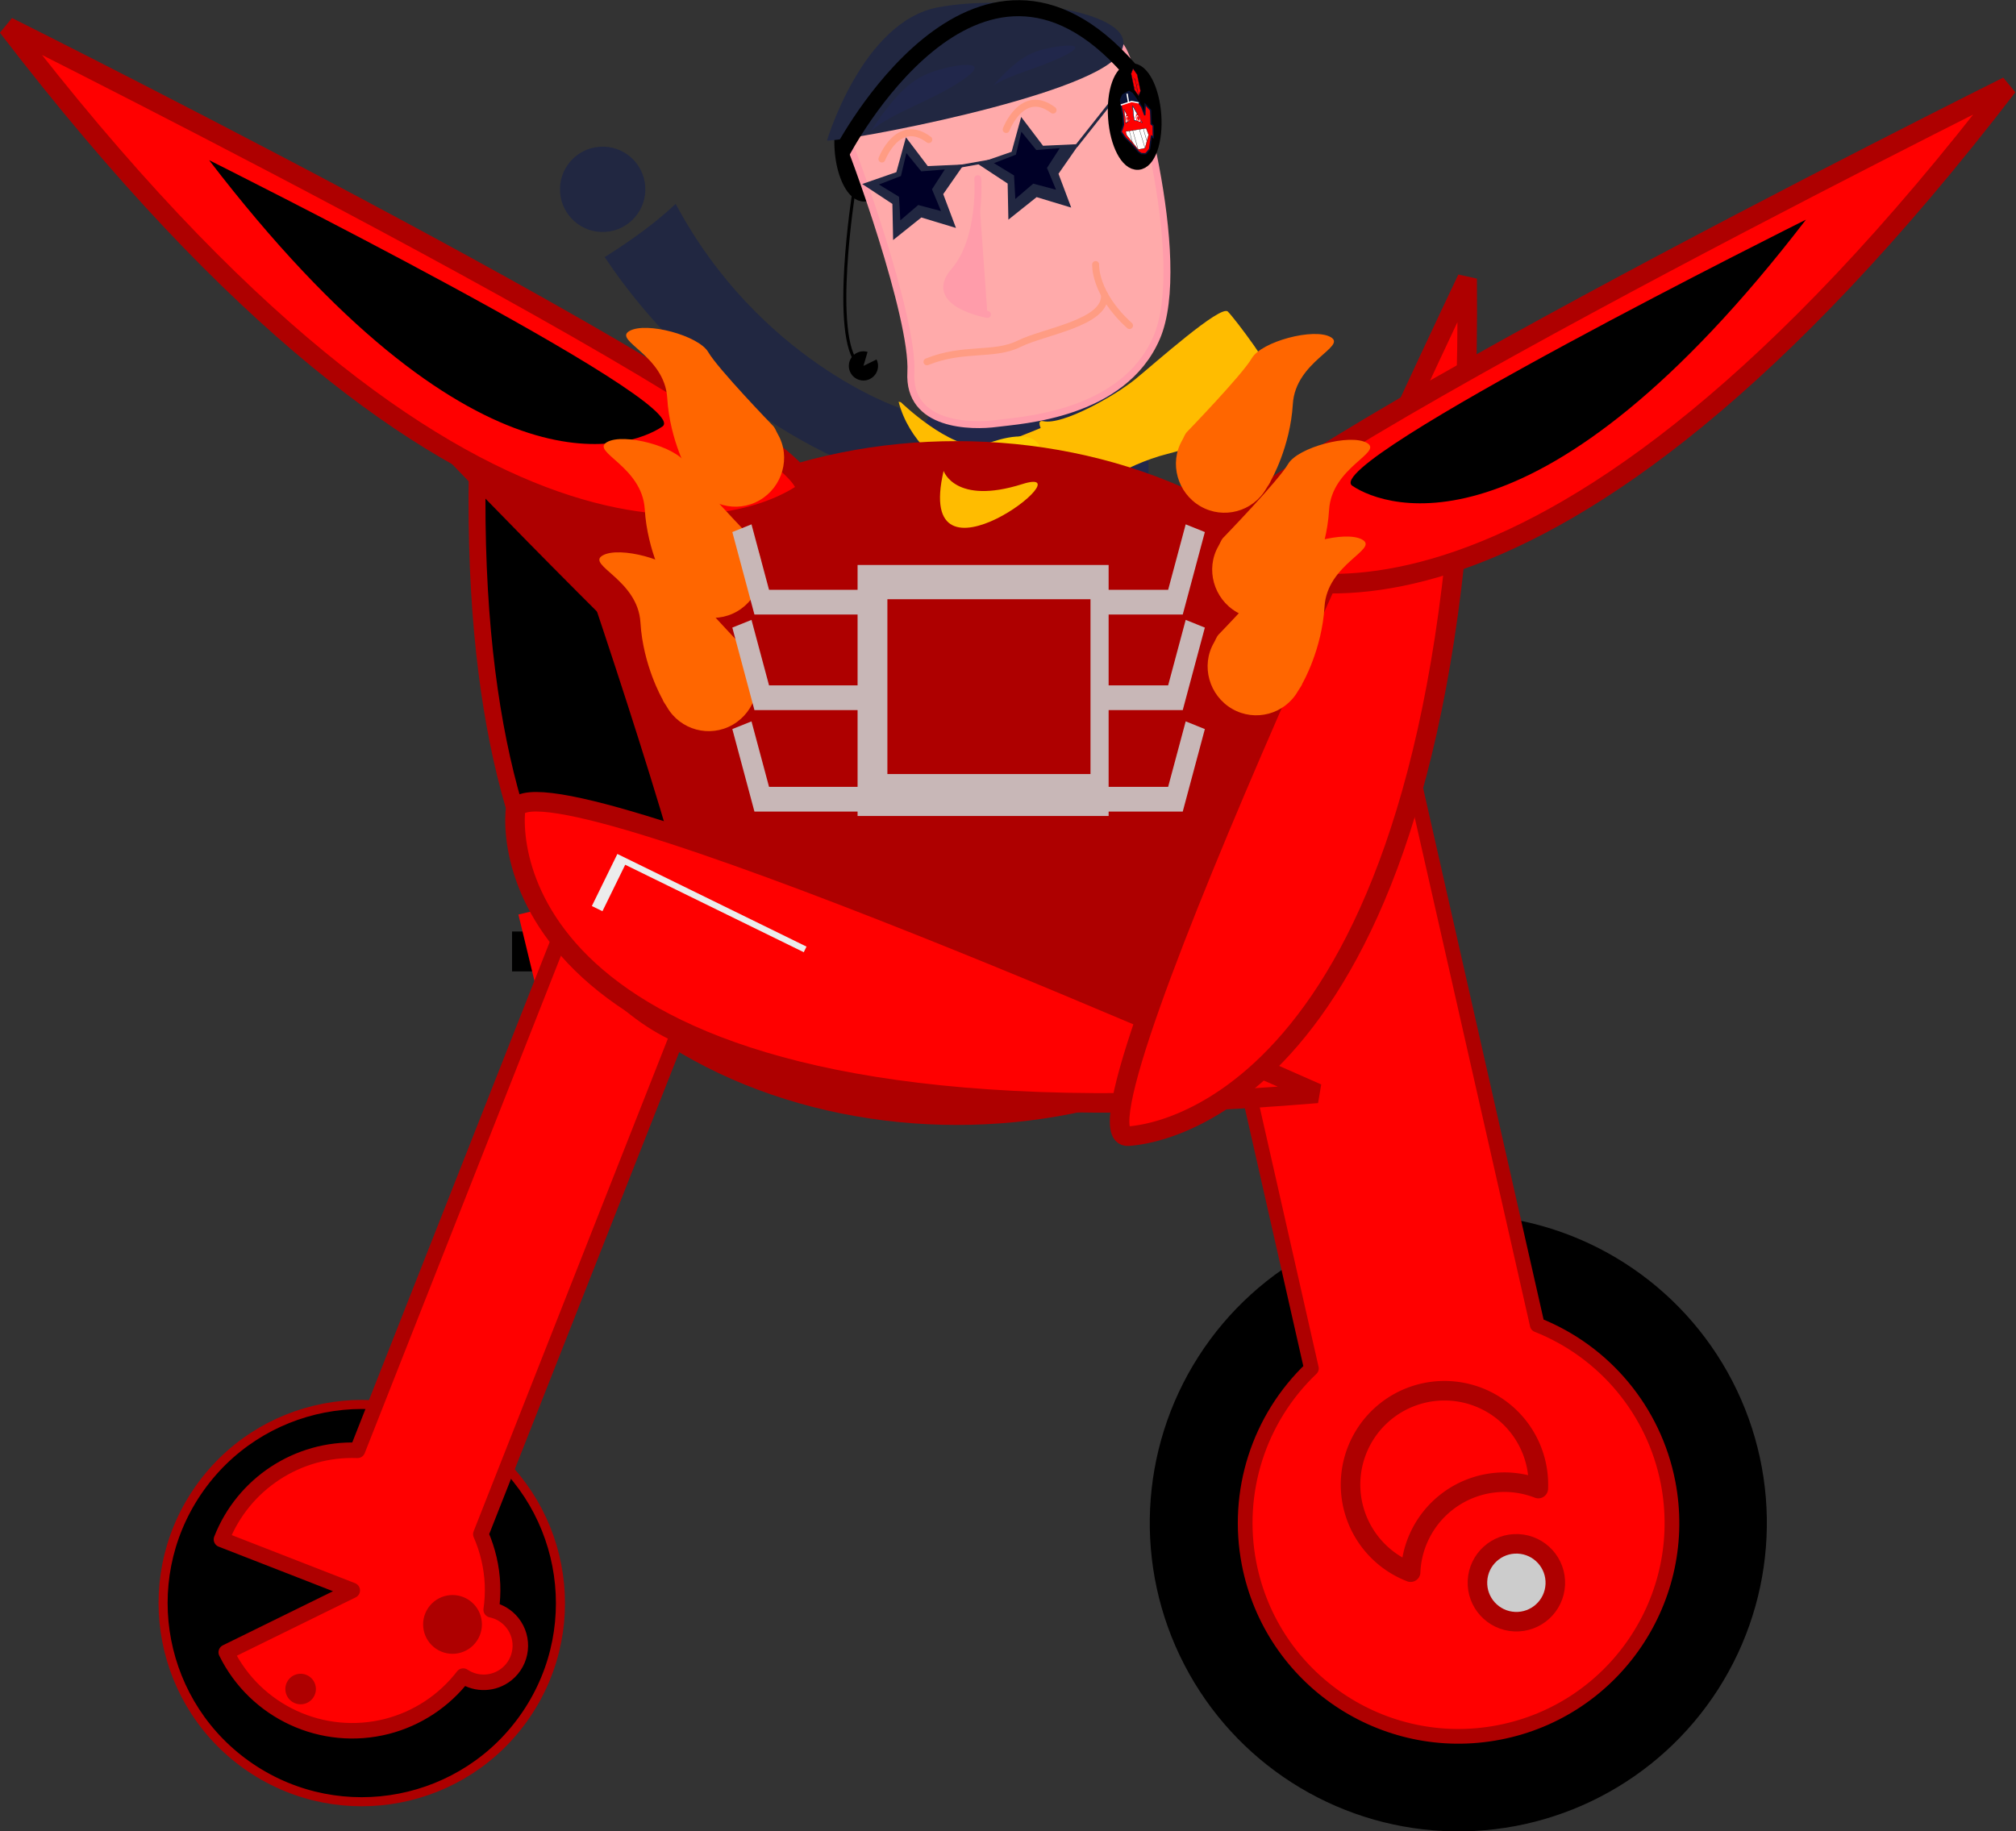 <?xml version="1.0" encoding="UTF-8" standalone="no"?>
<!-- Created with Inkscape (http://www.inkscape.org/) -->

<svg
   xmlns:dc="http://purl.org/dc/elements/1.1/"
   xmlns:cc="http://creativecommons.org/ns#"
   xmlns:rdf="http://www.w3.org/1999/02/22-rdf-syntax-ns#"
   xmlns:svg="http://www.w3.org/2000/svg"
   xmlns="http://www.w3.org/2000/svg"
   xmlns:sodipodi="http://sodipodi.sourceforge.net/DTD/sodipodi-0.dtd"
   xmlns:inkscape="http://www.inkscape.org/namespaces/inkscape"
   width="188.192mm"
   height="170.981mm"
   viewBox="0 0 666.823 605.839"
   id="svg4472"
   version="1.1"
   inkscape:version="0.91 r13725"
   sodipodi:docname="francona3.svg"
   inkscape:export-filename="/home/hackathon/Documents/MechaWahoo/game/images/frankcona_mech2.png"
   inkscape:export-xdpi="90"
   inkscape:export-ydpi="90">
  <rect x="0" y="0" width="666.823" height="605.839" fill="#333333" stroke="none"/>
  <defs
     id="defs4474" />
  <sodipodi:namedview
     id="base"
     pagecolor="#ffffff"
     bordercolor="#666666"
     borderopacity="1.0"
     inkscape:pageopacity="0.0"
     inkscape:pageshadow="2"
     inkscape:zoom="0.70710678"
     inkscape:cx="50.240411"
     inkscape:cy="249.25311"
     inkscape:document-units="px"
     inkscape:current-layer="layer4"
     showgrid="false"
     inkscape:window-width="1440"
     inkscape:window-height="863"
     inkscape:window-x="1920"
     inkscape:window-y="0"
     inkscape:window-maximized="1"
     showguides="false"
     fit-margin-top="0"
     fit-margin-left="0"
     fit-margin-right="0"
     fit-margin-bottom="0">
    <inkscape:grid
       type="xygrid"
       id="grid5020"
       originx="25.548"
       originy="-170.787" />
  </sodipodi:namedview>
  <g
     inkscape:groupmode="layer"
     id="layer6"
     inkscape:label="Scooter Back"
     style="display:inline"
     transform="translate(25.548,-275.737)" />
  <g
     inkscape:groupmode="layer"
     id="layer7"
     inkscape:label="Francona"
     transform="translate(25.548,-275.737)">
    <g
       inkscape:groupmode="layer"
       id="layer3"
       inkscape:label="Body"
       style="display:inline" />
    <g
       inkscape:groupmode="layer"
       id="layer2"
       inkscape:label="Scarf">
      <flowRoot
         xml:space="preserve"
         id="flowRoot5955"
         style="font-style:normal;font-weight:normal;font-size:5px;line-height:125%;font-family:sans-serif;letter-spacing:0px;word-spacing:0px;fill:#000000;fill-opacity:1;stroke:none;stroke-width:1px;stroke-linecap:butt;stroke-linejoin:miter;stroke-opacity:1"><flowRegion
           id="flowRegion5957"><rect
             id="rect5959"
             width="19.572"
             height="13.195"
             x="143.82"
             y="583.904" /></flowRegion><flowPara
           id="flowPara5961" /></flowRoot>    </g>
    <g
       inkscape:label="Head"
       inkscape:groupmode="layer"
       id="layer1"
       style="display:inline">
      <flowRoot
         xml:space="preserve"
         id="flowRoot5963"
         style="font-style:normal;font-weight:normal;font-size:5px;line-height:125%;font-family:sans-serif;letter-spacing:0px;word-spacing:0px;fill:#ff0000;fill-opacity:1;stroke:none;stroke-width:1px;stroke-linecap:butt;stroke-linejoin:miter;stroke-opacity:1"
         transform="matrix(3.858,-0.933,0.933,3.858,-983.658,-1543.554)"><flowRegion
           id="flowRegion5965"><rect
             id="rect5967"
             width="15.215"
             height="10.543"
             x="150.955"
             y="586.492"
             style="fill:#ff0000;fill-opacity:1" /></flowRegion><flowPara
           id="flowPara5969"
           style="font-style:normal;font-variant:normal;font-weight:normal;font-stretch:normal;font-family:'Nimbus Sans L';-inkscape-font-specification:'Nimbus Sans L'" /></flowRoot>    </g>
  </g>
  <g
     inkscape:groupmode="layer"
     id="layer4"
     inkscape:label="Scooter"
     style="display:inline"
     transform="translate(25.548,-275.737)">
    <g
       id="g4354"
       transform="matrix(0.561,0.828,-0.828,0.561,643.186,-69.606)">
      <path
         style="fill:#21274b;fill-opacity:1;fill-rule:evenodd;stroke:none;stroke-width:1px;stroke-linecap:butt;stroke-linejoin:miter;stroke-opacity:1"
         d="m 222.876,608.411 c 0,0 -41.095,-47.391 -28.623,-65.785 12.472,-18.394 26.615,-35.654 42.827,-30.764 16.212,4.89 33.713,24.079 33.713,24.079 z"
         id="path4596"
         inkscape:connector-curvature="0" />
      <g
         id="g4482"
         transform="matrix(0.501,-0.866,0.866,0.501,-371.422,609.141)">
        <path
           style="display:inline;fill:#212741;fill-opacity:1;fill-rule:evenodd;stroke:none;stroke-width:1px;stroke-linecap:butt;stroke-linejoin:miter;stroke-opacity:1"
           d="m 239.804,396.371 c -7.133,5.831 -15.735,11.159 -24.648,15.887 12.737,22.507 40.742,59.982 89.488,80.461 60.357,25.357 3.928,-23.928 3.928,-23.928 0,0 -44.841,-18.742 -68.768,-72.42 z"
           id="path6315"
           inkscape:connector-curvature="0" />
        <circle
           style="display:inline;fill:#212741;fill-opacity:1;stroke:none;stroke-width:2.3;stroke-linecap:round;stroke-linejoin:round;stroke-miterlimit:4;stroke-dasharray:none;stroke-dashoffset:0;stroke-opacity:1"
           id="path4236"
           cx="216.071"
           cy="389.862"
           r="14.107" />
        <path
           style="fill:#ffbc00;fill-opacity:1;fill-rule:evenodd;stroke:none;stroke-width:1px;stroke-linecap:butt;stroke-linejoin:miter;stroke-opacity:1"
           d="m 368.424,501.357 c 0,0 12.962,-8.359 27.626,-10.992 14.663,-2.634 36.464,-9.826 40.262,-11.581 3.798,-1.755 -0.129,-7.799 -0.802,-7.702 -0.673,0.097 -0.673,0.097 -0.673,0.097 0,0 -2.945,-0.05 -2.205,-2.809 0.739,-2.76 -11.104,-21 -13.292,-23.528 -2.188,-2.527 -25.273,15.32 -32.111,20.143 -6.838,4.823 -24.983,13.549 -31.319,11.667 -6.336,-1.883 12.514,24.706 12.514,24.706 z"
           id="path5953"
           inkscape:connector-curvature="0" />
        <path
           style="fill:#ffbc00;fill-opacity:1;fill-rule:evenodd;stroke:none;stroke-width:1px;stroke-linecap:butt;stroke-linejoin:miter;stroke-opacity:1"
           d="m 309.383,467.042 c 0,0 14.821,16.607 25.893,16.429 11.071,-0.179 22.321,-6.964 33.393,-7.857 11.071,-0.893 27.679,-13.571 28.214,-14.643 0.536,-1.071 4.464,-5.357 6.25,-3.036 1.786,2.321 -10.179,17.679 -13.75,22.857 -3.571,5.179 -26.786,25.179 -34.286,24.464 -7.5,-0.714 -41.607,-12.5 -46.429,-38.393"
           id="path5951"
           inkscape:connector-curvature="0" />
        <path
           style="fill:#ffcc00;fill-rule:evenodd;stroke:none;stroke-width:1px;stroke-linecap:butt;stroke-linejoin:miter;stroke-opacity:1"
           d="m 335.098,483.292 c -1.25,1.25 -4.107,12.5 -0.714,16.25 3.393,3.75 15,16.071 16.964,13.75 1.964,-2.321 7.857,-8.214 6.607,-12.5 -1.25,-4.286 -1.071,-16.071 -6.429,-18.75 -5.357,-2.679 -16.429,1.25 -16.429,1.25 z"
           id="path5949"
           inkscape:connector-curvature="0" />
        <ellipse
           ry="15.56"
           rx="6.721"
           cy="382.379"
           cx="302.288"
           id="ellipse5062"
           style="display:inline;fill:#000000;fill-opacity:1;stroke:#000000;stroke-width:4.185;stroke-linecap:square;stroke-linejoin:miter;stroke-miterlimit:4;stroke-dasharray:none;stroke-dashoffset:0;stroke-opacity:1" />
        <path
           style="display:inline;fill:#ffaaaa;fill-rule:evenodd;stroke:#ff9caa;stroke-width:2.3;stroke-linecap:round;stroke-linejoin:round;stroke-miterlimit:4;stroke-dasharray:none;stroke-opacity:1"
           d="m 297.237,377.075 c 2.273,5.303 18.435,62.377 16.162,80.307 -2.273,17.93 18.94,19.445 27.022,18.94 8.081,-0.505 41.921,0.253 54.801,-24.496 12.879,-24.749 -1.263,-93.187 -5.051,-96.975 -3.788,-3.788 -83.562,12.851 -92.429,21.718 z"
           id="path5051"
           inkscape:connector-curvature="0"
           sodipodi:nodetypes="csssssc" />
        <path
           style="display:inline;fill:#ff9caa;fill-opacity:1;fill-rule:evenodd;stroke:#ff9caa;stroke-width:2.3;stroke-linecap:round;stroke-linejoin:round;stroke-miterlimit:4;stroke-dasharray:none;stroke-opacity:1"
           d="m 340.009,395.144 c 0,0 0,20 -10,30 -10,10 10,15 10,15"
           id="path5026"
           inkscape:connector-curvature="0" />
        <g
           id="g5055"
           transform="matrix(0.902,-0.094,0.094,0.902,132.84,-145.692)"
           style="display:inline;fill:#212741;fill-opacity:1;stroke:#212741;stroke-opacity:1">
          <path
             sodipodi:nodetypes="ccc"
             inkscape:connector-curvature="0"
             id="path5030"
             d="m 144.955,611.246 58.036,0 18.941,-16.812"
             style="fill:none;fill-opacity:1;fill-rule:evenodd;stroke:#212741;stroke-width:1px;stroke-linecap:butt;stroke-linejoin:miter;stroke-opacity:1" />
          <path
             inkscape:transform-center-y="-1.473172"
             inkscape:transform-center-x="0.075931319"
             d="m 152.242,630.22 -9.588,-4.857 -9.437,5.145 1.656,-10.62 -7.81,-7.385 10.612,-1.707 4.61,-9.709 4.903,9.565 10.659,1.384 -7.582,7.618 z"
             inkscape:randomized="0"
             inkscape:rounded="0"
             inkscape:flatsided="false"
             sodipodi:arg2="1.5556137"
             sodipodi:arg1="0.92729522"
             sodipodi:r2="8.0927248"
             sodipodi:r1="16.18545"
             sodipodi:cy="617.27148"
             sodipodi:cx="142.53027"
             sodipodi:sides="5"
             id="path5022"
             style="fill:#212741;fill-opacity:1;stroke:#212741;stroke-width:3.237;stroke-linecap:square;stroke-linejoin:miter;stroke-miterlimit:4;stroke-dasharray:none;stroke-dashoffset:0;stroke-opacity:1"
             sodipodi:type="star" />
          <path
             sodipodi:type="star"
             style="fill:#212741;fill-opacity:1;stroke:#212741;stroke-width:3.237;stroke-linecap:square;stroke-linejoin:miter;stroke-miterlimit:4;stroke-dasharray:none;stroke-dashoffset:0;stroke-opacity:1"
             id="path5024"
             sodipodi:sides="5"
             sodipodi:cx="185.19051"
             sodipodi:cy="617.27148"
             sodipodi:r1="16.18545"
             sodipodi:r2="8.0927248"
             sodipodi:arg1="0.92729522"
             sodipodi:arg2="1.5556137"
             inkscape:flatsided="false"
             inkscape:rounded="0"
             inkscape:randomized="0"
             d="m 194.902,630.22 -9.588,-4.857 -9.437,5.145 1.656,-10.62 -7.81,-7.385 10.612,-1.707 4.61,-9.709 4.903,9.565 10.659,1.384 -7.582,7.618 z"
             inkscape:transform-center-x="0.075931932"
             inkscape:transform-center-y="-1.473172" />
        </g>
        <path
           style="display:inline;fill:#212741;fill-opacity:1;fill-rule:evenodd;stroke:none;stroke-width:1px;stroke-linecap:butt;stroke-linejoin:miter;stroke-opacity:1"
           d="m 291.176,379.041 c 5.867,0.8 86.402,-8.267 98.135,-21.334 11.734,-13.067 -33.067,-22.934 -58.401,-20 -25.334,2.933 -39.734,41.334 -39.734,41.334 z"
           id="path5053"
           inkscape:connector-curvature="0" />
        <ellipse
           style="display:inline;fill:#000000;fill-opacity:1;stroke:#000000;stroke-width:4.185;stroke-linecap:square;stroke-linejoin:miter;stroke-miterlimit:4;stroke-dasharray:none;stroke-dashoffset:0;stroke-opacity:1"
           id="path5060"
           cx="393.202"
           cy="378.338"
           rx="6.721"
           ry="15.56" />
        <path
           style="display:inline;fill:none;fill-rule:evenodd;stroke:#000000;stroke-width:5.3;stroke-linecap:butt;stroke-linejoin:miter;stroke-miterlimit:4;stroke-dasharray:none;stroke-opacity:1"
           d="m 295.811,383.26 c 0,0 50.166,-81.946 96.633,-20.832"
           id="path5064"
           inkscape:connector-curvature="0"
           sodipodi:nodetypes="cc" />
        <path
           style="display:inline;fill:none;fill-rule:evenodd;stroke:#ff9c83;stroke-width:2.3;stroke-linecap:round;stroke-linejoin:round;stroke-miterlimit:4;stroke-dasharray:none;stroke-opacity:1"
           d="m 308.854,386.419 c 0,0 6.313,-13.637 15.91,-5.303"
           id="path5066"
           inkscape:connector-curvature="0" />
        <path
           inkscape:connector-curvature="0"
           id="path5068"
           d="m 350.523,379.601 c 0,0 6.313,-13.637 15.91,-5.303"
           style="display:inline;fill:none;fill-rule:evenodd;stroke:#ff9c83;stroke-width:2.3;stroke-linecap:round;stroke-linejoin:round;stroke-miterlimit:4;stroke-dasharray:none;stroke-opacity:1" />
        <path
           style="display:inline;fill:none;fill-rule:evenodd;stroke:#ff9c83;stroke-width:2.3;stroke-linecap:round;stroke-linejoin:round;stroke-miterlimit:4;stroke-dasharray:none;stroke-opacity:1"
           d="m 318.956,454.352 c 12.374,-4.041 22.223,-0.253 30.81,-3.788 8.586,-3.536 29.294,-4.798 29.294,-14.142"
           id="path5070"
           inkscape:connector-curvature="0" />
        <g
           style="display:inline"
           transform="matrix(-0.155,-0.261,-0.094,0.2,519.333,384.947)"
           id="g4306-2">
          <path
             style="fill:none;fill-rule:evenodd;stroke:#000000;stroke-width:0.309;stroke-linecap:round;stroke-linejoin:miter;stroke-miterlimit:4;stroke-dasharray:none;stroke-opacity:1"
             d="m 470.859,539.66 5.562,-0.359"
             id="path4290-0"
             inkscape:connector-curvature="0" />
          <path
             style="fill:#ff0000;fill-opacity:1;fill-rule:evenodd;stroke:#091336;stroke-width:0.446;stroke-linecap:butt;stroke-linejoin:miter;stroke-miterlimit:4;stroke-dasharray:none;stroke-opacity:1"
             d="m 470.433,547.174 0,-7.879 11.818,-11.818 7.879,2e-5 -10e-6,7.878 -11.818,11.818 z"
             id="path4296-1"
             inkscape:connector-curvature="0" />
          <path
             style="fill:#091336;fill-opacity:1;fill-rule:evenodd;stroke:#091336;stroke-width:0.618;stroke-linecap:butt;stroke-linejoin:miter;stroke-miterlimit:4;stroke-dasharray:none;stroke-opacity:1"
             d="M 461.152,556.455 483.014,534.593"
             id="path4298-7"
             inkscape:connector-curvature="0" />
          <path
             inkscape:connector-curvature="0"
             id="path4300-9"
             d="m 474.669,542.937 5.465,1.093"
             style="fill:none;fill-rule:evenodd;stroke:#091336;stroke-width:0.309;stroke-linecap:round;stroke-linejoin:miter;stroke-miterlimit:4;stroke-dasharray:none;stroke-opacity:1" />
          <path
             style="fill:none;fill-rule:evenodd;stroke:#091336;stroke-width:0.309;stroke-linecap:round;stroke-linejoin:miter;stroke-miterlimit:4;stroke-dasharray:none;stroke-opacity:1"
             d="m 477.548,540.238 0,-3.892"
             id="path4302-9"
             inkscape:connector-curvature="0" />
          <path
             style="fill:none;fill-rule:evenodd;stroke:#091336;stroke-width:0.309;stroke-linecap:round;stroke-linejoin:round;stroke-miterlimit:4;stroke-dasharray:none;stroke-opacity:1"
             d="m 481.253,536.203 4.322,2e-5"
             id="path4304-2"
             inkscape:connector-curvature="0" />
        </g>
        <path
           style="display:inline;fill:#ff0000;fill-opacity:1;fill-rule:evenodd;stroke:#091336;stroke-width:0.44;stroke-linecap:butt;stroke-linejoin:miter;stroke-miterlimit:4;stroke-dasharray:none;stroke-opacity:1"
           d="m 396.573,378.15 0.368,-3.58 1.658,2.063 -0.162,4.54 0.646,0.594 -0.228,3.915 -0.591,-0.505 -0.92,4.246 -1.25,1.35 -0.476,0.072 -1.114,-0.144 -0.827,-0.628 -2.223,-2.927 -1.804,-2.003 -1.268,-2.085 0.485,-1.104 0.459,-1.2 0.028,-3.074 -0.379,-3.38 -0.049,-1.81 0.85,-1.595 2.147,-0.99 1.029,0.74 2.79,4.702 z"
           id="path4901"
           inkscape:connector-curvature="0"
           sodipodi:nodetypes="ccccccccccccccccccccccccc" />
        <path
           style="display:inline;fill:#ffffff;fill-rule:evenodd;stroke:#091336;stroke-width:0.088px;stroke-linecap:butt;stroke-linejoin:miter;stroke-opacity:1"
           d="m 392.94,379.496 2.639,1.075 -2.829,-5.831 z"
           id="path4903"
           inkscape:connector-curvature="0" />
        <path
           style="display:inline;fill:#ffffff;fill-rule:evenodd;stroke:#000000;stroke-width:0.088px;stroke-linecap:butt;stroke-linejoin:miter;stroke-opacity:1"
           d="m 389.851,383.059 6.864,-0.596 0.658,2.227 -1.498,4.318 -2.281,0.3 -3.477,-4.995 z"
           id="path4907"
           inkscape:connector-curvature="0" />
        <path
           style="display:inline;fill:none;fill-rule:evenodd;stroke:#000000;stroke-width:0.088px;stroke-linecap:butt;stroke-linejoin:miter;stroke-opacity:1"
           d="m 391.84,386.795 -0.745,-3.82"
           id="path4977"
           inkscape:connector-curvature="0" />
        <path
           style="display:inline;fill:none;fill-rule:evenodd;stroke:#000000;stroke-width:0.088px;stroke-linecap:butt;stroke-linejoin:miter;stroke-opacity:1"
           d="m 393.579,389.313 -1.353,-6.486"
           id="path4979"
           inkscape:connector-curvature="0" />
        <path
           style="display:inline;fill:none;fill-rule:evenodd;stroke:#000000;stroke-width:0.088px;stroke-linecap:butt;stroke-linejoin:miter;stroke-opacity:1"
           d="m 395.872,389.019 -1.423,-6.332"
           id="path4981"
           inkscape:connector-curvature="0" />
        <path
           style="display:inline;fill:none;fill-rule:evenodd;stroke:#000000;stroke-width:0.088px;stroke-linecap:butt;stroke-linejoin:miter;stroke-opacity:1"
           d="m 396.659,386.716 -0.919,-4.188"
           id="path4983"
           inkscape:connector-curvature="0" />
        <g
           style="display:inline"
           id="g5034"
           transform="matrix(0.059,-0.016,0.033,0.122,368.957,367.377)">
          <path
             style="fill:#ffffff;fill-rule:evenodd;stroke:#091336;stroke-width:1px;stroke-linecap:butt;stroke-linejoin:miter;stroke-opacity:1"
             d="m 278.997,142.521 24.337,-3.34 -8.589,-33.244 z"
             id="path5018"
             inkscape:connector-curvature="0" />
          <g
             id="g5020"
             transform="matrix(1.493,0,0,1.493,-212.176,-73.246)">
            <path
               inkscape:connector-curvature="0"
               id="path5022-0"
               d="m 341.248,131.419 a 7.423,7.423 0 0 0 -4.758,1.734 l 1.363,2.359 -2.354,-1.359 a 7.423,7.423 0 0 0 -1.676,4.689 7.423,7.423 0 0 0 7.424,7.424 7.423,7.423 0 0 0 7.424,-7.424 7.423,7.423 0 0 0 -7.424,-7.424 z"
               style="fill:#ff0000;fill-opacity:1;stroke:none;stroke-width:5;stroke-linecap:round;stroke-linejoin:round;stroke-miterlimit:4;stroke-dasharray:none;stroke-dashoffset:0;stroke-opacity:1" />
            <circle
               r="5.564"
               cy="138.843"
               cx="341.248"
               id="circle5024"
               style="fill:#ffffff;fill-opacity:1;stroke:none;stroke-width:5;stroke-linecap:round;stroke-linejoin:round;stroke-miterlimit:4;stroke-dasharray:none;stroke-dashoffset:0;stroke-opacity:1" />
            <circle
               style="fill:#ff0000;fill-opacity:1;stroke:none;stroke-width:5;stroke-linecap:round;stroke-linejoin:round;stroke-miterlimit:4;stroke-dasharray:none;stroke-dashoffset:0;stroke-opacity:1"
               id="circle5026"
               cx="341.248"
               cy="138.843"
               r="3.714" />
            <circle
               r="2.681"
               cy="138.843"
               cx="341.248"
               id="circle5028"
               style="fill:#ff0000;fill-opacity:1;stroke:#ffffff;stroke-width:0.4;stroke-linecap:round;stroke-linejoin:round;stroke-miterlimit:4;stroke-dasharray:0.4, 0.8;stroke-dashoffset:0;stroke-opacity:1" />
          </g>
          <path
             inkscape:connector-curvature="0"
             id="path5030-7"
             d="m 279.037,142.64 24.615,-3.46 -8.828,-32.926 21.005,1.658 2.924,45.215 -41.503,1.8 z"
             style="fill:#ff0000;fill-opacity:1;fill-rule:evenodd;stroke:none;stroke-width:1px;stroke-linecap:butt;stroke-linejoin:miter;stroke-opacity:1" />
          <path
             inkscape:connector-curvature="0"
             id="path5032"
             d="m 278.997,142.521 24.337,-3.34 -8.589,-33.244 z"
             style="fill:none;fill-rule:evenodd;stroke:#091336;stroke-width:1px;stroke-linecap:butt;stroke-linejoin:miter;stroke-opacity:1" />
        </g>
        <path
           inkscape:connector-curvature="0"
           id="path5044"
           d="m 392.94,379.496 2.639,1.075 -2.829,-5.831 z"
           style="display:inline;fill:#ffffff;fill-rule:evenodd;stroke:#091336;stroke-width:0.088px;stroke-linecap:butt;stroke-linejoin:miter;stroke-opacity:1" />
        <g
           style="display:inline"
           id="g4998"
           transform="matrix(0.1,-0.027,0.055,0.204,352.634,359.959)">
          <path
             inkscape:connector-curvature="0"
             id="path4987"
             d="m 341.248,131.419 a 7.423,7.423 0 0 0 -4.758,1.734 l 1.363,2.359 -2.354,-1.359 a 7.423,7.423 0 0 0 -1.676,4.689 7.423,7.423 0 0 0 7.424,7.424 7.423,7.423 0 0 0 7.424,-7.424 7.423,7.423 0 0 0 -7.424,-7.424 z"
             style="fill:#ff0000;fill-opacity:1;stroke:none;stroke-width:5;stroke-linecap:round;stroke-linejoin:round;stroke-miterlimit:4;stroke-dasharray:none;stroke-dashoffset:0;stroke-opacity:1" />
          <circle
             r="5.564"
             cy="138.843"
             cx="341.248"
             id="path4992"
             style="fill:#ffffff;fill-opacity:1;stroke:none;stroke-width:5;stroke-linecap:round;stroke-linejoin:round;stroke-miterlimit:4;stroke-dasharray:none;stroke-dashoffset:0;stroke-opacity:1" />
          <circle
             style="fill:#ff0000;fill-opacity:1;stroke:none;stroke-width:5;stroke-linecap:round;stroke-linejoin:round;stroke-miterlimit:4;stroke-dasharray:none;stroke-dashoffset:0;stroke-opacity:1"
             id="circle4994"
             cx="341.248"
             cy="138.843"
             r="3.714" />
          <circle
             r="2.681"
             cy="138.843"
             cx="341.248"
             id="circle4996"
             style="fill:#ff0000;fill-opacity:1;stroke:#ffffff;stroke-width:0.4;stroke-linecap:round;stroke-linejoin:round;stroke-miterlimit:4;stroke-dasharray:0.4, 0.8;stroke-dashoffset:0;stroke-opacity:1" />
        </g>
        <path
           style="display:inline;fill:#ff0000;fill-rule:evenodd;stroke:none;stroke-width:1px;stroke-linecap:butt;stroke-linejoin:miter;stroke-opacity:1"
           d="m 393.583,379.806 2.021,0.777 -1.514,-3.111 1.062,0.433 2.128,5.349 -0.899,-1.752 -2.723,-1.175 z"
           id="path4318"
           inkscape:connector-curvature="0" />
        <path
           style="display:inline;fill:none;fill-rule:evenodd;stroke:#091336;stroke-width:0.088px;stroke-linecap:butt;stroke-linejoin:miter;stroke-opacity:1"
           d="m 392.94,379.496 2.639,1.075 -2.829,-5.831 z"
           id="path5056"
           inkscape:connector-curvature="0" />
        <path
           style="display:inline;fill:#091336;fill-opacity:1;fill-rule:evenodd;stroke:none;stroke-width:1px;stroke-linecap:butt;stroke-linejoin:miter;stroke-opacity:1"
           d="m 389,374.309 -0.059,-1.772 0.797,-1.679 2.193,-0.91 1.1,0.789 1.907,3.211 -2.435,-0.637 z"
           id="path5096"
           inkscape:connector-curvature="0" />
        <path
           style="display:inline;fill:none;fill-rule:evenodd;stroke:#ffffff;stroke-width:0.44;stroke-linecap:square;stroke-linejoin:miter;stroke-miterlimit:4;stroke-dasharray:none;stroke-opacity:1"
           d="m 389.104,374.164 3.425,-0.859 2.131,0.572"
           id="path5098"
           inkscape:connector-curvature="0" />
        <path
           style="display:inline;fill:none;fill-rule:evenodd;stroke:#ffffff;stroke-width:0.44;stroke-linecap:butt;stroke-linejoin:miter;stroke-miterlimit:4;stroke-dasharray:none;stroke-opacity:1"
           d="m 391.498,373.522 -0.279,-2.914"
           id="path5100"
           inkscape:connector-curvature="0" />
        <path
           style="display:inline;fill:none;fill-rule:evenodd;stroke:#000000;stroke-width:1px;stroke-linecap:butt;stroke-linejoin:miter;stroke-opacity:1"
           d="m 298.848,396.506 c 0,0 -11.071,47.5 -2.5,57.143"
           id="path5921"
           inkscape:connector-curvature="0" />
        <path
           style="display:inline;fill:#000000;fill-opacity:1;stroke:none;stroke-width:5.3;stroke-linecap:round;stroke-linejoin:round;stroke-miterlimit:4;stroke-dasharray:none;stroke-dashoffset:0;stroke-opacity:1"
           id="path5923"
           sodipodi:type="arc"
           sodipodi:cx="105.30828"
           sodipodi:cy="532.69757"
           sodipodi:rx="4.8214288"
           sodipodi:ry="4.8214288"
           sodipodi:start="0"
           sodipodi:end="5.4547585"
           d="m 110.13,532.698 a 4.821,4.821 0 0 1 -3.83,4.718 4.821,4.821 0 0 1 -5.405,-2.778 4.821,4.821 0 0 1 1.607,-5.861 4.821,4.821 0 0 1 6.066,0.368 l -3.259,3.553 z"
           transform="matrix(0.927,-0.376,0.376,0.927,0,0)" />
        <path
           sodipodi:type="star"
           style="display:inline;fill:#000027;fill-opacity:1;stroke:none;stroke-width:5.3;stroke-linecap:round;stroke-linejoin:round;stroke-miterlimit:4;stroke-dasharray:none;stroke-dashoffset:0;stroke-opacity:1"
           id="path5925"
           sodipodi:sides="5"
           sodipodi:cx="318.86002"
           sodipodi:cy="396.63419"
           sodipodi:r1="11.741156"
           sodipodi:r2="5.8705783"
           sodipodi:arg1="0.78920043"
           sodipodi:arg2="1.417519"
           inkscape:flatsided="false"
           inkscape:rounded="0"
           inkscape:randomized="0"
           d="m 327.131,404.968 -7.374,-2.532 -6.266,4.639 0.129,-7.796 -6.349,-4.526 7.454,-2.286 2.343,-7.437 4.478,6.383 7.797,-0.07 -4.687,6.231 z"
           inkscape:transform-center-x="0.5539485"
           inkscape:transform-center-y="-0.58119962" />
        <path
           inkscape:transform-center-y="-0.58119962"
           inkscape:transform-center-x="0.5539485"
           d="m 365.549,400.624 -7.374,-2.532 -6.266,4.639 0.129,-7.796 -6.349,-4.526 7.454,-2.286 2.343,-7.437 4.478,6.383 7.797,-0.07 -4.687,6.231 z"
           inkscape:randomized="0"
           inkscape:rounded="0"
           inkscape:flatsided="false"
           sodipodi:arg2="1.417519"
           sodipodi:arg1="0.78920043"
           sodipodi:r2="5.8705783"
           sodipodi:r1="11.741156"
           sodipodi:cy="392.29062"
           sodipodi:cx="357.27832"
           sodipodi:sides="5"
           id="path5927"
           style="display:inline;fill:#000027;fill-opacity:1;stroke:none;stroke-width:5.3;stroke-linecap:round;stroke-linejoin:round;stroke-miterlimit:4;stroke-dasharray:none;stroke-dashoffset:0;stroke-opacity:1"
           sodipodi:type="star" />
        <path
           style="display:inline;fill:#21274b;fill-opacity:1;fill-rule:evenodd;stroke:none;stroke-width:1px;stroke-linecap:butt;stroke-linejoin:miter;stroke-opacity:1"
           d="m 305.877,376.912 c 10.714,-14.018 16.384,-16.964 24.018,-18.616 7.634,-1.652 17.768,-1.83 6.875,4.286 -10.893,6.116 -23.17,8.661 -30.893,14.33 z"
           id="path5972"
           inkscape:connector-curvature="0" />
        <path
           inkscape:connector-curvature="0"
           id="path5974"
           d="m 347.277,364.791 c 8.668,-8.495 13.111,-10.19 19.019,-11.024 5.908,-0.834 13.685,-0.679 5.135,2.864 -8.551,3.543 -18.048,4.814 -24.154,8.16 z"
           style="display:inline;fill:#21274b;fill-opacity:1;fill-rule:evenodd;stroke:none;stroke-width:1px;stroke-linecap:butt;stroke-linejoin:miter;stroke-opacity:1" />
        <path
           style="display:inline;fill:none;fill-rule:evenodd;stroke:#ff9c83;stroke-width:2.3;stroke-linecap:round;stroke-linejoin:round;stroke-miterlimit:4;stroke-dasharray:none;stroke-opacity:1"
           d="m 386.595,447.146 c -10.983,-11.447 -9.741,-20.912 -9.741,-20.912"
           id="path5976"
           inkscape:connector-curvature="0" />
      </g>
      <g
         transform="matrix(0.928,-0.372,0.372,0.928,-192.446,176.033)"
         id="g4262">
        <ellipse
           style="fill:#ae0000;fill-opacity:1;stroke:none;stroke-width:2.3;stroke-linecap:round;stroke-linejoin:round;stroke-miterlimit:4;stroke-dasharray:none;stroke-dashoffset:0;stroke-opacity:1"
           id="path4480"
           cx="-98.028"
           cy="665.195"
           transform="matrix(0.829,-0.559,0.559,0.829,0,0)"
           rx="148.998"
           ry="113.137" />
        <g
           id="g6069"
           transform="matrix(0.521,0.854,-0.854,0.521,865.712,-113.372)">
          <g
             id="g6088"
             transform="translate(-66.966,-109.443)">
            <circle
               style="fill:#000000;fill-opacity:1;stroke:none;stroke-width:3;stroke-linecap:round;stroke-linejoin:round;stroke-miterlimit:4;stroke-dasharray:none;stroke-dashoffset:0;stroke-opacity:1"
               id="path6053"
               cx="618.387"
               cy="797.912"
               r="102.025" />
            <g
               style="fill:#ff0000;fill-opacity:1"
               transform="matrix(0.753,0,0,0.753,738.453,396.905)"
               id="g6079">
              <path
                 inkscape:connector-curvature="0"
                 id="rect6075"
                 d="m -181.502,441.385 c -31.001,7.559 -56.024,30.374 -66.406,60.547 l -246.83,68.076 23.807,98.168 246.724,-68.05 c 23.078,22.092 55.822,30.903 86.87,23.376 50.29,-12.196 81.172,-62.851 68.976,-113.142 -12.196,-50.29 -62.851,-81.172 -113.142,-68.976 z"
                 style="fill:#ff0000;fill-opacity:1;stroke:#ae0000;stroke-width:6.461;stroke-linecap:round;stroke-linejoin:round;stroke-miterlimit:4;stroke-dasharray:none;stroke-dashoffset:0;stroke-opacity:1"
                 sodipodi:nodetypes="ccccccsc" />
            </g>
            <g
               transform="translate(69.323,119.162)"
               id="g6084">
              <path
                 id="path6060"
                 d="m 536.506,652.852 a 31.062,31.062 0 0 0 -30.924,31.057 31.062,31.062 0 0 0 31.062,31.062 31.062,31.062 0 0 0 29.432,-21.219 31.062,31.062 0 0 1 -0.139,0.006 31.062,31.062 0 0 1 -31.062,-31.062 31.062,31.062 0 0 1 1.631,-9.844 z"
                 style="fill:#ff0000;fill-opacity:1;stroke:#ae0000;stroke-width:6.461;stroke-linecap:round;stroke-linejoin:round;stroke-miterlimit:4;stroke-dasharray:none;stroke-dashoffset:0;stroke-opacity:1"
                 inkscape:connector-curvature="0" />
              <circle
                 r="12.879"
                 cy="658.655"
                 cx="567.958"
                 id="path6065"
                 style="fill:#cccccc;fill-opacity:1;stroke:#ae0000;stroke-width:6.461;stroke-linecap:round;stroke-linejoin:round;stroke-miterlimit:4;stroke-dasharray:none;stroke-dashoffset:0;stroke-opacity:1" />
            </g>
          </g>
        </g>
        <g
           id="g6008"
           transform="translate(181.469,234.603)">
          <circle
             r="65.714"
             cy="706.648"
             cx="97.857"
             id="path6002"
             style="fill:#000000;fill-opacity:1;stroke:#ae0000;stroke-width:3;stroke-linecap:round;stroke-linejoin:round;stroke-miterlimit:4;stroke-dasharray:none;stroke-dashoffset:0;stroke-opacity:1" />
          <path
             style="fill:#ff0000;fill-opacity:1;stroke:#ae0000;stroke-width:5.132;stroke-linecap:round;stroke-linejoin:round;stroke-miterlimit:4;stroke-dasharray:none;stroke-dashoffset:0;stroke-opacity:1"
             d="M 22.833,460.247 68.393,665.554 C 51.614,675.985 43.274,695.892 47.605,715.168 l 45.292,-10.235 -23.078,40.292 c 19.06,10.916 43.161,6.984 57.764,-9.424 6.874,-7.753 10.957,-17.582 11.6,-27.923 5.298,-0.018 9.972,-3.469 11.549,-8.526 1.99,-6.404 -1.587,-13.209 -7.991,-15.2 -2.685,-0.831 -5.576,-0.704 -8.178,0.358 -1.222,-2.518 -2.668,-4.92 -4.322,-7.177 -3.415,-4.613 -7.656,-8.553 -12.507,-11.621 L 69.742,449.647 Z"
             id="path6000"
             inkscape:connector-curvature="0"
             sodipodi:nodetypes="cccccccccccccc" />
        </g>
        <path
           style="fill:#000000;fill-opacity:1;fill-rule:evenodd;stroke:#ae0000;stroke-width:5.594;stroke-linecap:butt;stroke-linejoin:miter;stroke-miterlimit:4;stroke-dasharray:none;stroke-opacity:1"
           d="M 68.906,554.232 C 171.087,745.68 252.888,732.042 271.726,723.415 290.563,714.787 68.906,554.232 68.906,554.232 Z"
           id="path6016"
           inkscape:connector-curvature="0" />
        <circle
           style="fill:#ae0000;fill-opacity:1;stroke:none;stroke-width:3;stroke-linecap:round;stroke-linejoin:round;stroke-miterlimit:4;stroke-dasharray:none;stroke-dashoffset:0;stroke-opacity:1"
           id="path6021"
           cx="308.15"
           cy="930.295"
           r="9.723" />
        <circle
           r="5.051"
           cy="976.131"
           cx="278.477"
           id="circle6023"
           style="fill:#ae0000;fill-opacity:1;stroke:none;stroke-width:3;stroke-linecap:round;stroke-linejoin:round;stroke-miterlimit:4;stroke-dasharray:none;stroke-dashoffset:0;stroke-opacity:1" />
        <path
           style="fill:#ffbc00;fill-opacity:1;fill-rule:evenodd;stroke:none;stroke-width:1px;stroke-linecap:butt;stroke-linejoin:miter;stroke-opacity:1"
           d="m 229.153,523.113 c 0,0 9.493,7.35 24.008,-10.945 14.515,-18.295 -8.161,52.535 -24.008,10.945 z"
           id="path6031"
           inkscape:connector-curvature="0" />
        <path
           style="fill:#ae0000;fill-opacity:1;fill-rule:evenodd;stroke:none;stroke-width:1px;stroke-linecap:butt;stroke-linejoin:miter;stroke-opacity:1"
           d="M 83.371,610.138 346.57,505.971 c 0,0 108.303,117.339 65.971,142.547 C 370.21,673.726 83.371,610.138 83.371,610.138 Z"
           id="path6029"
           inkscape:connector-curvature="0"
           sodipodi:nodetypes="ccsc" />
        <path
           style="fill:#ff0000;fill-opacity:1;fill-rule:evenodd;stroke:#ae0000;stroke-width:6.461;stroke-linecap:butt;stroke-linejoin:miter;stroke-miterlimit:4;stroke-dasharray:none;stroke-opacity:1"
           d="M 446.84,624.594 C 252.677,781.127 187.021,716.884 174.853,695.859 162.685,674.833 446.84,624.594 446.84,624.594 Z"
           id="path6096"
           inkscape:connector-curvature="0" />
        <g
           id="g4472"
           transform="matrix(-0.374,0.927,0.927,0.374,-252.616,-91.537)">
          <path
             style="fill:#ff0000;fill-opacity:1;fill-rule:evenodd;stroke:#ae0000;stroke-width:6.461;stroke-linecap:butt;stroke-linejoin:miter;stroke-miterlimit:4;stroke-dasharray:none;stroke-opacity:1"
             d="m 564.524,381.979 c -15.229,250.184 -107.688,275.202 -131.619,275.202 -23.931,0 131.619,-275.202 131.619,-275.202 z"
             id="path4474"
             inkscape:connector-curvature="0" />
          <path
             inkscape:connector-curvature="0"
             id="path4476"
             d="m 533.939,455.865 c -8.685,142.681 -61.415,156.949 -75.062,156.949 -13.648,0 75.062,-156.949 75.062,-156.949 z"
             style="fill:#000000;fill-opacity:1;fill-rule:evenodd;stroke:none;stroke-width:4.999;stroke-linecap:butt;stroke-linejoin:miter;stroke-miterlimit:4;stroke-dasharray:none;stroke-opacity:1" />
        </g>
        <path
           style="fill:#ff0000;fill-opacity:1;fill-rule:evenodd;stroke:#ae0000;stroke-width:6.461;stroke-linecap:butt;stroke-linejoin:miter;stroke-miterlimit:4;stroke-dasharray:none;stroke-opacity:1"
           d="m 337.076,373.49 c 142.117,206.462 84.694,283.125 65.843,297.867 -18.851,14.741 -65.843,-297.867 -65.843,-297.867 z"
           id="path6027"
           inkscape:connector-curvature="0" />
        <g
           id="g6045"
           transform="matrix(0.99,-0.138,0.138,0.99,-82.648,47.101)">
          <rect
             y="676.08"
             x="202.03"
             height="19.193"
             width="69.701"
             id="rect6033"
             style="fill:#ececec;fill-opacity:1;stroke:none;stroke-width:3;stroke-linecap:round;stroke-linejoin:round;stroke-miterlimit:4;stroke-dasharray:none;stroke-dashoffset:0;stroke-opacity:1" />
          <flowRoot
             transform="translate(-0.34,-0.713)"
             style="font-style:normal;font-weight:normal;font-size:6.184px;line-height:125%;font-family:sans-serif;letter-spacing:0px;word-spacing:0px;fill:#ff0000;fill-opacity:1;stroke:none;stroke-width:1px;stroke-linecap:butt;stroke-linejoin:miter;stroke-opacity:1"
             id="flowRoot6035"
             xml:space="preserve"><flowRegion
               id="flowRegion6037"><rect
                 style="fill:#ff0000;fill-opacity:1"
                 y="678.862"
                 x="206.271"
                 height="18.27"
                 width="77.142"
                 id="rect6039" /></flowRegion><flowPara
               style="font-style:normal;font-variant:normal;font-weight:bold;font-stretch:normal;font-size:6.184px;font-family:'Nimbus Sans L';-inkscape-font-specification:'Nimbus Sans L Bold'"
               id="flowPara6041">CLEVELAND</flowPara><flowPara
               style="font-style:normal;font-variant:normal;font-weight:bold;font-stretch:normal;font-size:6.184px;font-family:'Nimbus Sans L';-inkscape-font-specification:'Nimbus Sans L Bold'"
               id="flowPara6043">INDIANS MECHA 002</flowPara></flowRoot>        </g>
        <g
           id="g4468"
           transform="translate(-114.936,-161.292)">
          <path
             inkscape:connector-curvature="0"
             id="path5998"
             d="m 564.524,381.979 c -15.229,250.184 -107.688,275.202 -131.619,275.202 -23.931,0 131.619,-275.202 131.619,-275.202 z"
             style="fill:#ff0000;fill-opacity:1;fill-rule:evenodd;stroke:#ae0000;stroke-width:6.461;stroke-linecap:butt;stroke-linejoin:miter;stroke-miterlimit:4;stroke-dasharray:none;stroke-opacity:1" />
          <path
             style="fill:#000000;fill-opacity:1;fill-rule:evenodd;stroke:none;stroke-width:4.999;stroke-linecap:butt;stroke-linejoin:miter;stroke-miterlimit:4;stroke-dasharray:none;stroke-opacity:1"
             d="m 533.939,455.865 c -8.685,142.681 -61.415,156.949 -75.062,156.949 -13.648,0 75.062,-156.949 75.062,-156.949 z"
             id="path6025"
             inkscape:connector-curvature="0" />
        </g>
      </g>
      <path
         style="fill:#ff6600;fill-opacity:1;stroke:none;stroke-width:2.3;stroke-linecap:round;stroke-linejoin:round;stroke-miterlimit:4;stroke-dasharray:none;stroke-dashoffset:0;stroke-opacity:1"
         d="m 249.972,445.439 c -5.726,2.776 -11.627,19.78 -8.851,25.506 2.776,5.726 8.153,31.407 8.153,31.407 l -0.023,0.011 c 0.264,1.036 0.95,1.888 1.411,2.852 3.833,7.906 13.573,11.1 21.479,7.268 7.906,-3.833 11.209,-13.349 7.376,-21.255 -0.471,-0.96 -0.757,-2.034 -1.41,-2.88 l 0.022,0.016 c 0,0 -5.552,-11.453 -16.83,-20.129 -11.278,-8.677 -5.601,-25.573 -11.327,-22.797 z"
         id="path4598"
         inkscape:connector-curvature="0"
         sodipodi:nodetypes="sscccscccss" />
      <path
         sodipodi:nodetypes="sscccscccss"
         inkscape:connector-curvature="0"
         id="path4603"
         d="m 285.676,455.148 c -5.726,2.776 -11.627,19.78 -8.851,25.506 2.776,5.726 8.153,31.407 8.153,31.407 l -0.023,0.011 c 0.264,1.036 0.95,1.888 1.411,2.852 3.833,7.906 13.573,11.1 21.479,7.268 7.906,-3.833 11.209,-13.349 7.376,-21.255 -0.471,-0.96 -0.757,-2.034 -1.41,-2.88 l 0.022,0.016 c 0,0 -5.552,-11.453 -16.83,-20.129 -11.278,-8.677 -5.601,-25.573 -11.327,-22.797 z"
         style="fill:#ff6600;fill-opacity:1;stroke:none;stroke-width:2.3;stroke-linecap:round;stroke-linejoin:round;stroke-miterlimit:4;stroke-dasharray:none;stroke-dashoffset:0;stroke-opacity:1" />
      <path
         style="fill:#ff6600;fill-opacity:1;stroke:none;stroke-width:2.3;stroke-linecap:round;stroke-linejoin:round;stroke-miterlimit:4;stroke-dasharray:none;stroke-dashoffset:0;stroke-opacity:1"
         d="m 311.32,474.348 c -5.726,2.776 -11.627,19.78 -8.851,25.506 2.776,5.726 8.153,31.407 8.153,31.407 l -0.023,0.011 c 0.264,1.036 0.95,1.888 1.411,2.852 3.833,7.906 13.573,11.1 21.479,7.268 7.906,-3.833 11.209,-13.349 7.376,-21.255 -0.471,-0.96 -0.757,-2.034 -1.41,-2.88 l 0.022,0.016 c 0,0 -5.552,-11.453 -16.83,-20.129 -11.278,-8.677 -5.601,-25.573 -11.327,-22.797 z"
         id="path4605"
         inkscape:connector-curvature="0"
         sodipodi:nodetypes="sscccscccss" />
      <path
         sodipodi:nodetypes="sscccscccss"
         inkscape:connector-curvature="0"
         id="path4607"
         d="m 174.708,685.283 c 0.459,-6.347 14.072,-18.123 20.419,-17.663 6.347,0.459 32.194,-4.051 32.194,-4.051 l 0.002,-0.025 c 1.06,-0.138 2.105,0.184 3.172,0.255 8.763,0.634 15.336,8.5 14.702,17.264 -0.634,8.763 -8.252,15.354 -17.016,14.72 -1.066,-0.082 -2.169,0.05 -3.197,-0.244 l 0.024,0.015 c 0,0 -12.694,-0.918 -24.929,-8.184 -12.235,-7.265 -25.829,4.262 -25.37,-2.085 z"
         style="fill:#ff6600;fill-opacity:1;stroke:none;stroke-width:2.3;stroke-linecap:round;stroke-linejoin:round;stroke-miterlimit:4;stroke-dasharray:none;stroke-dashoffset:0;stroke-opacity:1" />
      <path
         style="fill:#ff6600;fill-opacity:1;stroke:none;stroke-width:2.3;stroke-linecap:round;stroke-linejoin:round;stroke-miterlimit:4;stroke-dasharray:none;stroke-dashoffset:0;stroke-opacity:1"
         d="m 144.483,663.081 c 0.459,-6.347 14.072,-18.123 20.419,-17.663 6.347,0.459 32.194,-4.051 32.194,-4.051 l 0.002,-0.025 c 1.06,-0.138 2.105,0.184 3.172,0.255 8.763,0.634 15.336,8.5 14.702,17.264 -0.634,8.763 -8.252,15.354 -17.016,14.72 -1.066,-0.082 -2.169,0.05 -3.197,-0.244 l 0.024,0.015 c 0,0 -12.694,-0.918 -24.929,-8.184 -12.235,-7.265 -25.829,4.262 -25.37,-2.085 z"
         id="path4609"
         inkscape:connector-curvature="0"
         sodipodi:nodetypes="sscccscccss" />
      <path
         sodipodi:nodetypes="sscccscccss"
         inkscape:connector-curvature="0"
         id="path4611"
         d="m 118.216,636.301 c 0.459,-6.347 14.072,-18.123 20.419,-17.663 6.347,0.459 32.194,-4.051 32.194,-4.051 l 0.002,-0.025 c 1.06,-0.138 2.105,0.184 3.172,0.255 8.763,0.634 15.336,8.5 14.702,17.264 -0.634,8.763 -8.252,15.354 -17.016,14.72 -1.066,-0.082 -2.169,0.05 -3.197,-0.244 l 0.024,0.015 c 0,0 -12.694,-0.918 -24.929,-8.184 -12.235,-7.265 -25.829,4.262 -25.37,-2.085 z"
         style="fill:#ff6600;fill-opacity:1;stroke:none;stroke-width:2.3;stroke-linecap:round;stroke-linejoin:round;stroke-miterlimit:4;stroke-dasharray:none;stroke-dashoffset:0;stroke-opacity:1" />
    </g>
  </g>
  <g
     inkscape:groupmode="layer"
     id="layer8"
     inkscape:label="Scooter 1"
     transform="translate(33.658,38.177)">
    <rect
       style="fill:#c8b7b7;fill-opacity:1;stroke:none;stroke-width:2.3;stroke-linecap:round;stroke-linejoin:round;stroke-miterlimit:4;stroke-dasharray:none;stroke-dashoffset:0;stroke-opacity:1"
       id="rect4556"
       width="83.036"
       height="83.036"
       x="250"
       y="148.733" />
    <g
       id="g4564">
      <path
         inkscape:connector-curvature="0"
         id="path4558"
         d="m 208.571,137.84 7.313,27.292 37.866,0 0,-8.185 -33.036,0 -5.803,-21.657 z"
         style="fill:#c8b7b7;fill-opacity:1;fill-rule:evenodd;stroke:none;stroke-width:1px;stroke-linecap:butt;stroke-linejoin:miter;stroke-opacity:1" />
      <path
         style="fill:#c8b7b7;fill-opacity:1;fill-rule:evenodd;stroke:none;stroke-width:1px;stroke-linecap:butt;stroke-linejoin:miter;stroke-opacity:1"
         d="m 208.571,169.447 7.313,27.292 37.866,0 0,-8.185 -33.036,0 -5.803,-21.657 z"
         id="path4560"
         inkscape:connector-curvature="0" />
      <path
         inkscape:connector-curvature="0"
         id="path4562"
         d="m 208.571,203.019 7.313,27.292 37.866,0 0,-8.185 -33.036,0 -5.803,-21.657 z"
         style="fill:#c8b7b7;fill-opacity:1;fill-rule:evenodd;stroke:none;stroke-width:1px;stroke-linecap:butt;stroke-linejoin:miter;stroke-opacity:1" />
    </g>
    <g
       id="g4569"
       transform="matrix(-1,0,0,1,573.438,0)">
      <path
         style="fill:#c8b7b7;fill-opacity:1;fill-rule:evenodd;stroke:none;stroke-width:1px;stroke-linecap:butt;stroke-linejoin:miter;stroke-opacity:1"
         d="m 208.571,137.84 7.313,27.292 37.866,0 0,-8.185 -33.036,0 -5.803,-21.657 z"
         id="path4571"
         inkscape:connector-curvature="0" />
      <path
         inkscape:connector-curvature="0"
         id="path4573"
         d="m 208.571,169.447 7.313,27.292 37.866,0 0,-8.185 -33.036,0 -5.803,-21.657 z"
         style="fill:#c8b7b7;fill-opacity:1;fill-rule:evenodd;stroke:none;stroke-width:1px;stroke-linecap:butt;stroke-linejoin:miter;stroke-opacity:1" />
      <path
         style="fill:#c8b7b7;fill-opacity:1;fill-rule:evenodd;stroke:none;stroke-width:1px;stroke-linecap:butt;stroke-linejoin:miter;stroke-opacity:1"
         d="m 208.571,203.019 7.313,27.292 37.866,0 0,-8.185 -33.036,0 -5.803,-21.657 z"
         id="path4575"
         inkscape:connector-curvature="0" />
    </g>
    <flowRoot
       xml:space="preserve"
       id="flowRoot4577"
       style="font-style:normal;font-weight:normal;font-size:16.25px;line-height:125%;font-family:sans-serif;letter-spacing:0px;word-spacing:0px;fill:#ae0000;fill-opacity:1;stroke:none;stroke-width:1px;stroke-linecap:butt;stroke-linejoin:miter;stroke-opacity:1"><flowRegion
         id="flowRegion4579"><rect
           id="rect4581"
           width="67.175"
           height="57.831"
           x="259.862"
           y="160.065"
           style="font-size:16.25px;fill:#ae0000;fill-opacity:1" /></flowRegion><flowPara
         id="flowPara4583"
         style="font-style:normal;font-variant:normal;font-weight:900;font-stretch:normal;font-size:16.25px;font-family:Orbitron;-inkscape-font-specification:'Orbitron Heavy';fill:#ae0000;fill-opacity:1">TURBO</flowPara><flowPara
         id="flowPara4585"
         style="font-style:normal;font-variant:normal;font-weight:900;font-stretch:normal;font-size:16.25px;font-family:Orbitron;-inkscape-font-specification:'Orbitron Heavy';fill:#ae0000;fill-opacity:1">GEAR</flowPara></flowRoot>  </g>
</svg>
